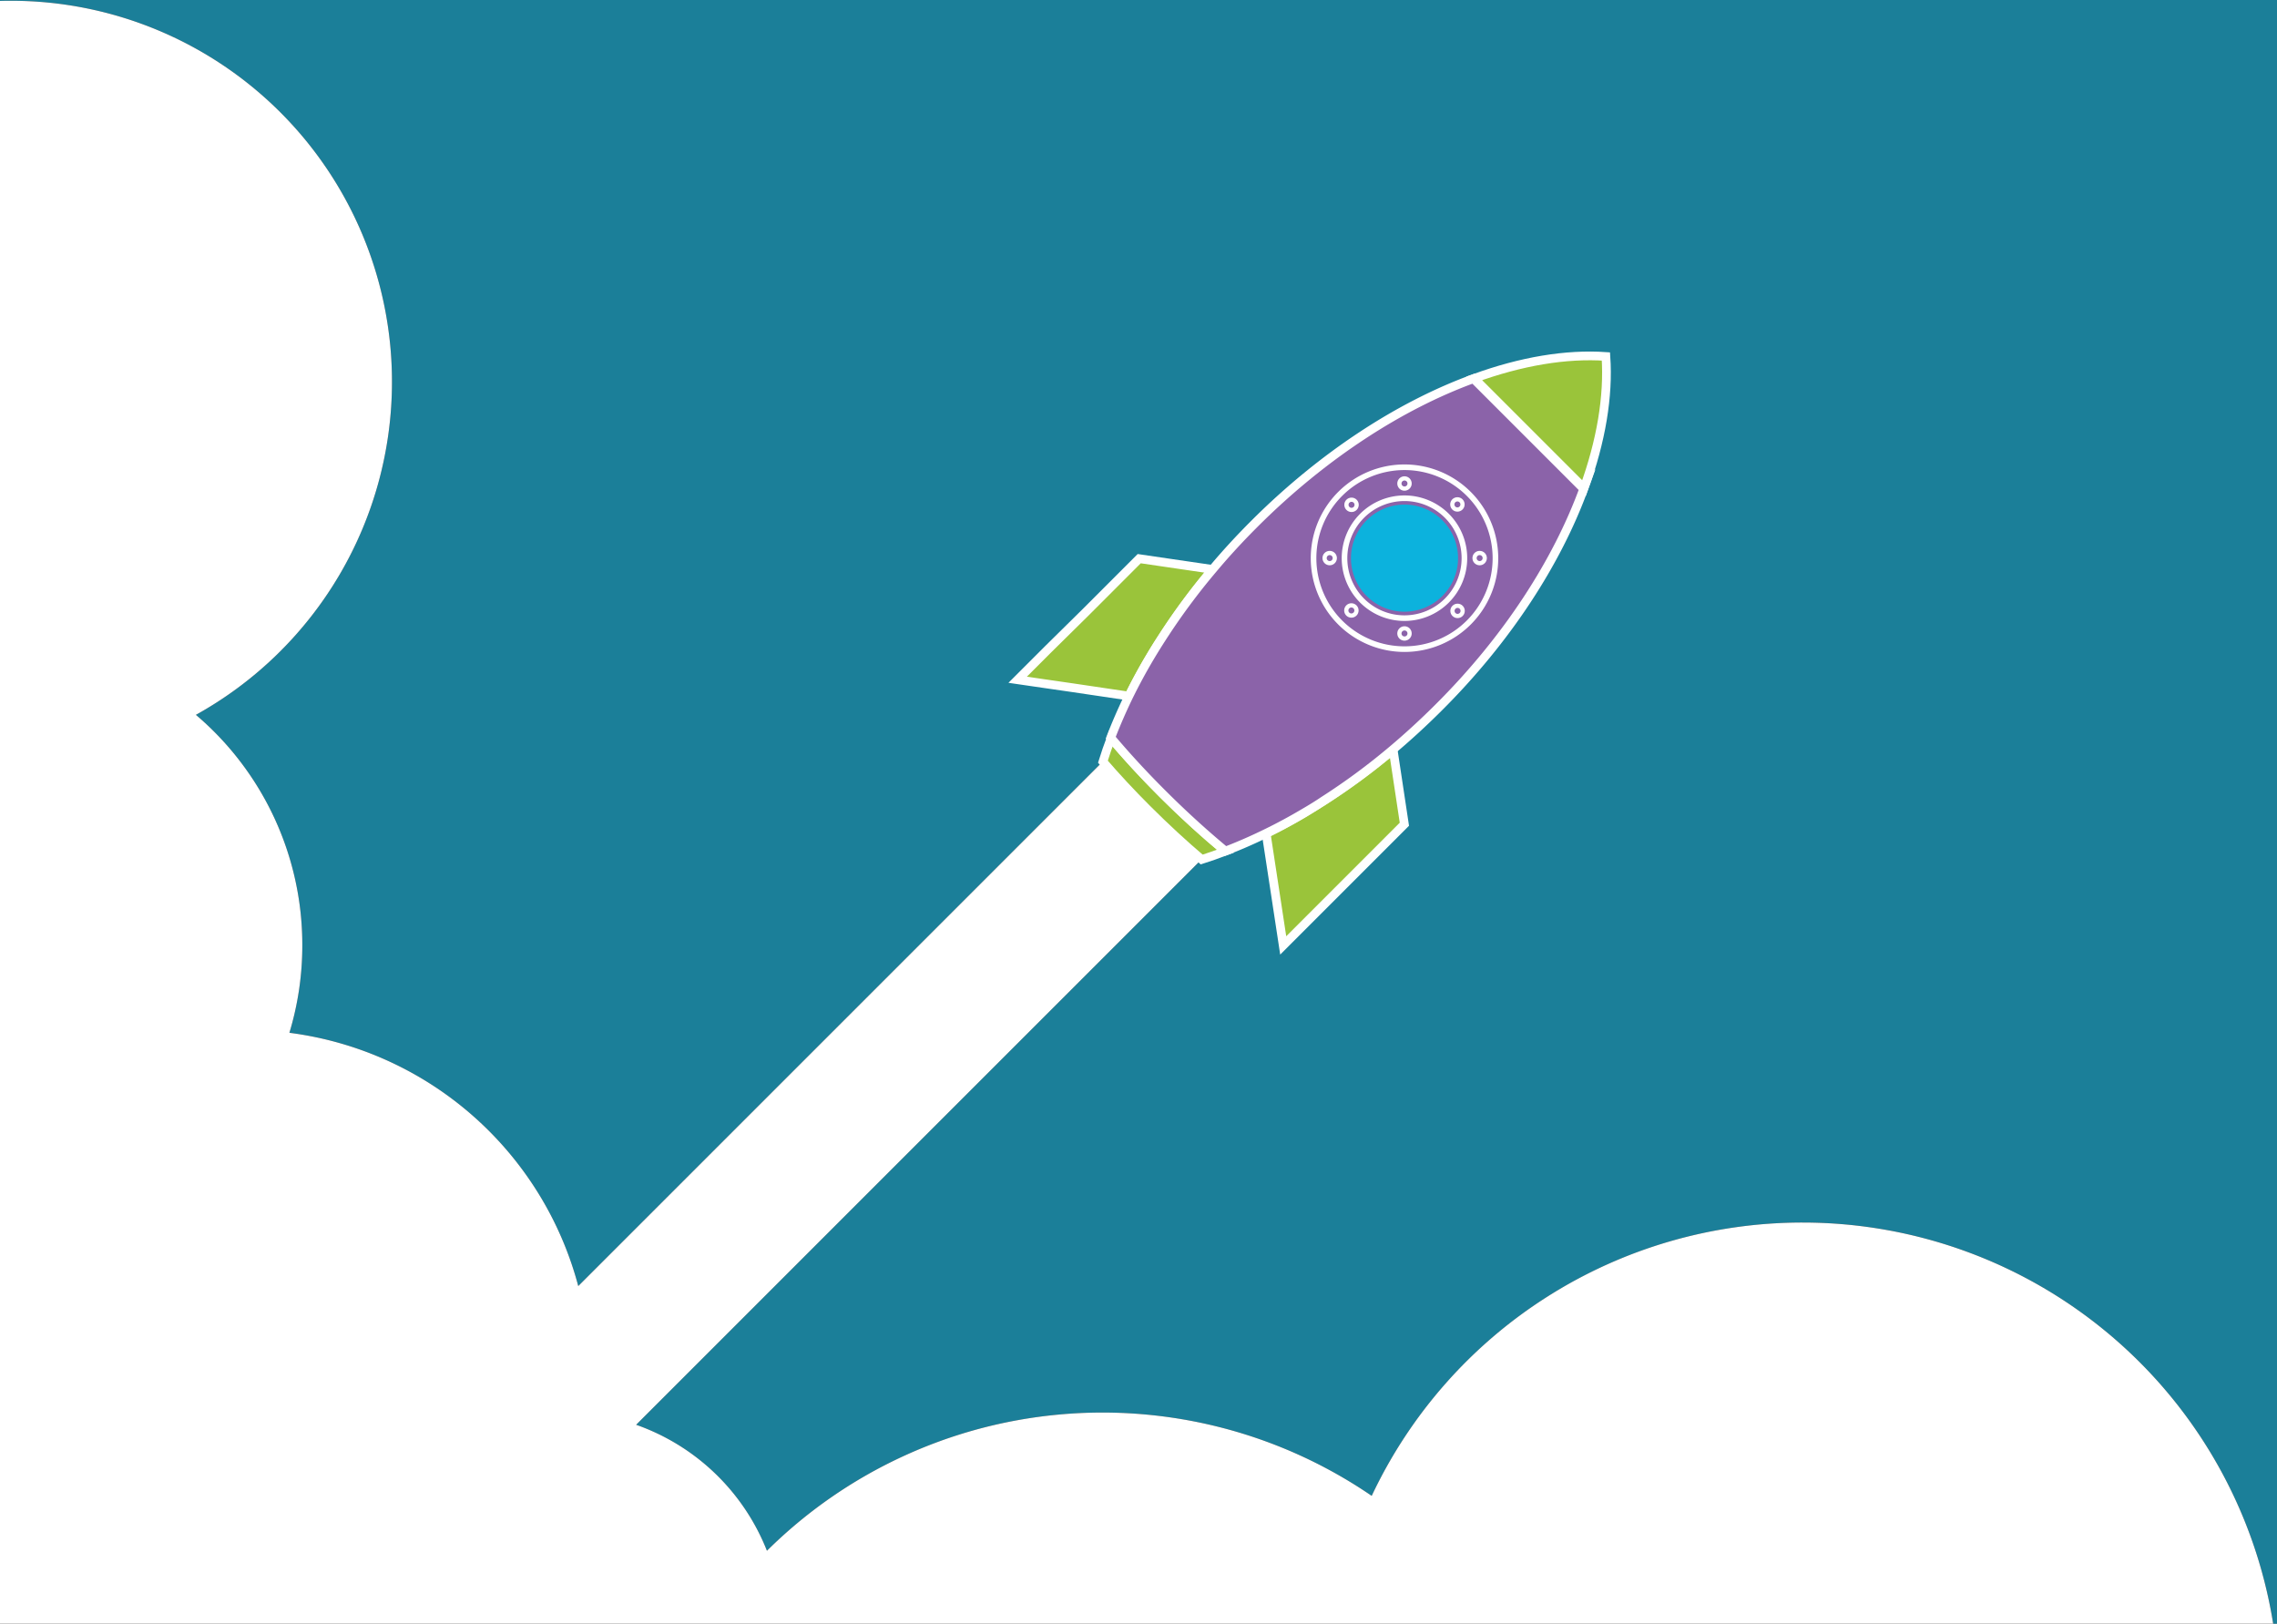 <svg xmlns="http://www.w3.org/2000/svg" viewBox="0 0 592.93 422.8"><rect x="0" y="0" width="592.93" height="422.8" fill="#333333" stroke="none"/><defs><style>.cls-1,.cls-5{fill:#0cb2dd;}.cls-1{opacity:0.6;}.cls-2{fill:#fff;}.cls-3{fill:#9ac43a;}.cls-3,.cls-4,.cls-6,.cls-7,.cls-8{stroke:#fff;stroke-miterlimit:10;}.cls-3,.cls-4{stroke-width:2.27px;}.cls-4{fill:#8b63a9;}.cls-6,.cls-7,.cls-8{fill:none;}.cls-6{stroke-width:1.46px;}.cls-7{stroke-width:1.46px;}.cls-8{stroke-width:1.1px;}</style></defs><g id="upper"><path class="cls-1" d="M592.93,0V422.8h-1a124.07,124.07,0,0,0-234.74-33.29,124.09,124.09,0,0,0-157.48,14.3A56.93,56.93,0,0,0,165.65,371L312.88,223.78c-4.66-3.94-9.44-8.36-14.22-13.13-4.14-4.13-8-8.29-11.5-12.34L150.58,334.88a89.68,89.68,0,0,0-75.22-65.95,78.33,78.33,0,0,0,3.36-22.79,78.55,78.55,0,0,0-27.71-60,99.14,99.14,0,0,0,51.06-86.75A99.21,99.21,0,0,0,2.86.2C1.9.2,1,.21,0,.24V0Z"/><path class="cls-2" d="M469.42,318.34a124,124,0,0,0-112.23,71.17,124.09,124.09,0,0,0-157.48,14.3A56.93,56.93,0,0,0,165.65,371L312.88,223.78c-4.66-3.94-9.44-8.36-14.22-13.13-4.14-4.13-8-8.29-11.5-12.34L150.58,334.88a89.68,89.68,0,0,0-75.22-65.95,78.33,78.33,0,0,0,3.36-22.79,78.55,78.55,0,0,0-27.71-60,99.14,99.14,0,0,0,51.06-86.75A99.21,99.21,0,0,0,2.86.2C1.9.2,1,.21,0,.24V422.8H591.93A124.08,124.08,0,0,0,469.42,318.34Z"/><path class="cls-2" d="M313.9,222.77l-1,1c-4.66-3.94-9.44-8.36-14.22-13.13-4.14-4.13-8-8.29-11.5-12.34l1.14-1.14Z"/><path class="cls-3" d="M412.47,127.12,383.88,98.53c12.2-4.45,23.93-6.43,34.3-5.71C418.9,103.19,416.92,114.92,412.47,127.12Z"/><path class="cls-3" d="M319.13,221.64q-3.13,1.19-6.21,2.17l0,0c-4.66-3.94-9.44-8.36-14.22-13.13-4.14-4.13-8-8.29-11.5-12.34l0,0c.63-2.06,1.36-4.13,2.14-6.22,4,4.77,8.51,9.66,13.4,14.56C308.22,212.17,313.8,217.22,319.13,221.64Z"/><path class="cls-3" d="M362.77,195.22a169.63,169.63,0,0,1-18.16,13.4h0c-1.61,1-3.2,2-4.82,3-3.37,2-6.72,3.81-10.08,5.44l2.16,14.15,1.11,7.29,1.17,7.68,4.58-4.58,4-4,8.27-8.27,4-4,10.7-10.7Z"/><path class="cls-3" d="M299.58,171q1.41-2.43,3-4.83a171.11,171.11,0,0,1,13.23-17.89l-19.16-2.81-10.08,10.09-4,4L273,169l-4,4-4,4,6.85,1,7.4,1.07L294,181.26C295.68,177.83,297.53,174.4,299.58,171Z"/><path class="cls-4" d="M412.46,127.13l-.11.12L383.7,98.6c-19,6.93-39.12,19.86-57.11,37.85-3.84,3.84-7.46,7.77-10.82,11.79a171.11,171.11,0,0,0-13.23,17.89q-1.55,2.4-3,4.83c-2.05,3.44-3.9,6.87-5.59,10.3q-2.65,5.46-4.71,10.82c4,4.76,8.51,9.66,13.4,14.54,5.55,5.55,11.12,10.6,16.45,15q5.24-2,10.57-4.61c3.36-1.63,6.71-3.44,10.08-5.44,1.62-.94,3.21-1.91,4.82-3h0a169.63,169.63,0,0,0,18.16-13.4h0q6-5.06,11.76-10.8C392.59,166.37,405.53,146.18,412.46,127.13Z"/><path class="cls-5" d="M375.59,135.48a13.94,13.94,0,1,1-19.71,0A13.93,13.93,0,0,1,375.59,135.48Z"/><path class="cls-6" d="M389.41,145.33a23.68,23.68,0,1,1-23.7-23.66A23.69,23.69,0,0,1,389.41,145.33Z"/><path class="cls-7" d="M381.33,145.33a15.61,15.61,0,1,1-15.61-15.59A15.6,15.6,0,0,1,381.33,145.33Z"/><circle class="cls-8" cx="365.73" cy="125.9" r="1.33"/><circle class="cls-8" cx="365.73" cy="164.95" r="1.33"/><circle class="cls-8" cx="346.25" cy="145.32" r="1.33"/><circle class="cls-8" cx="385.3" cy="145.32" r="1.33"/><circle class="cls-8" cx="351.94" cy="131.45" r="1.33"/><circle class="cls-8" cx="379.55" cy="159.07" r="1.33"/><circle class="cls-8" cx="351.9" cy="158.96" r="1.33"/><circle class="cls-8" cx="379.51" cy="131.35" r="1.33"/></g></svg>